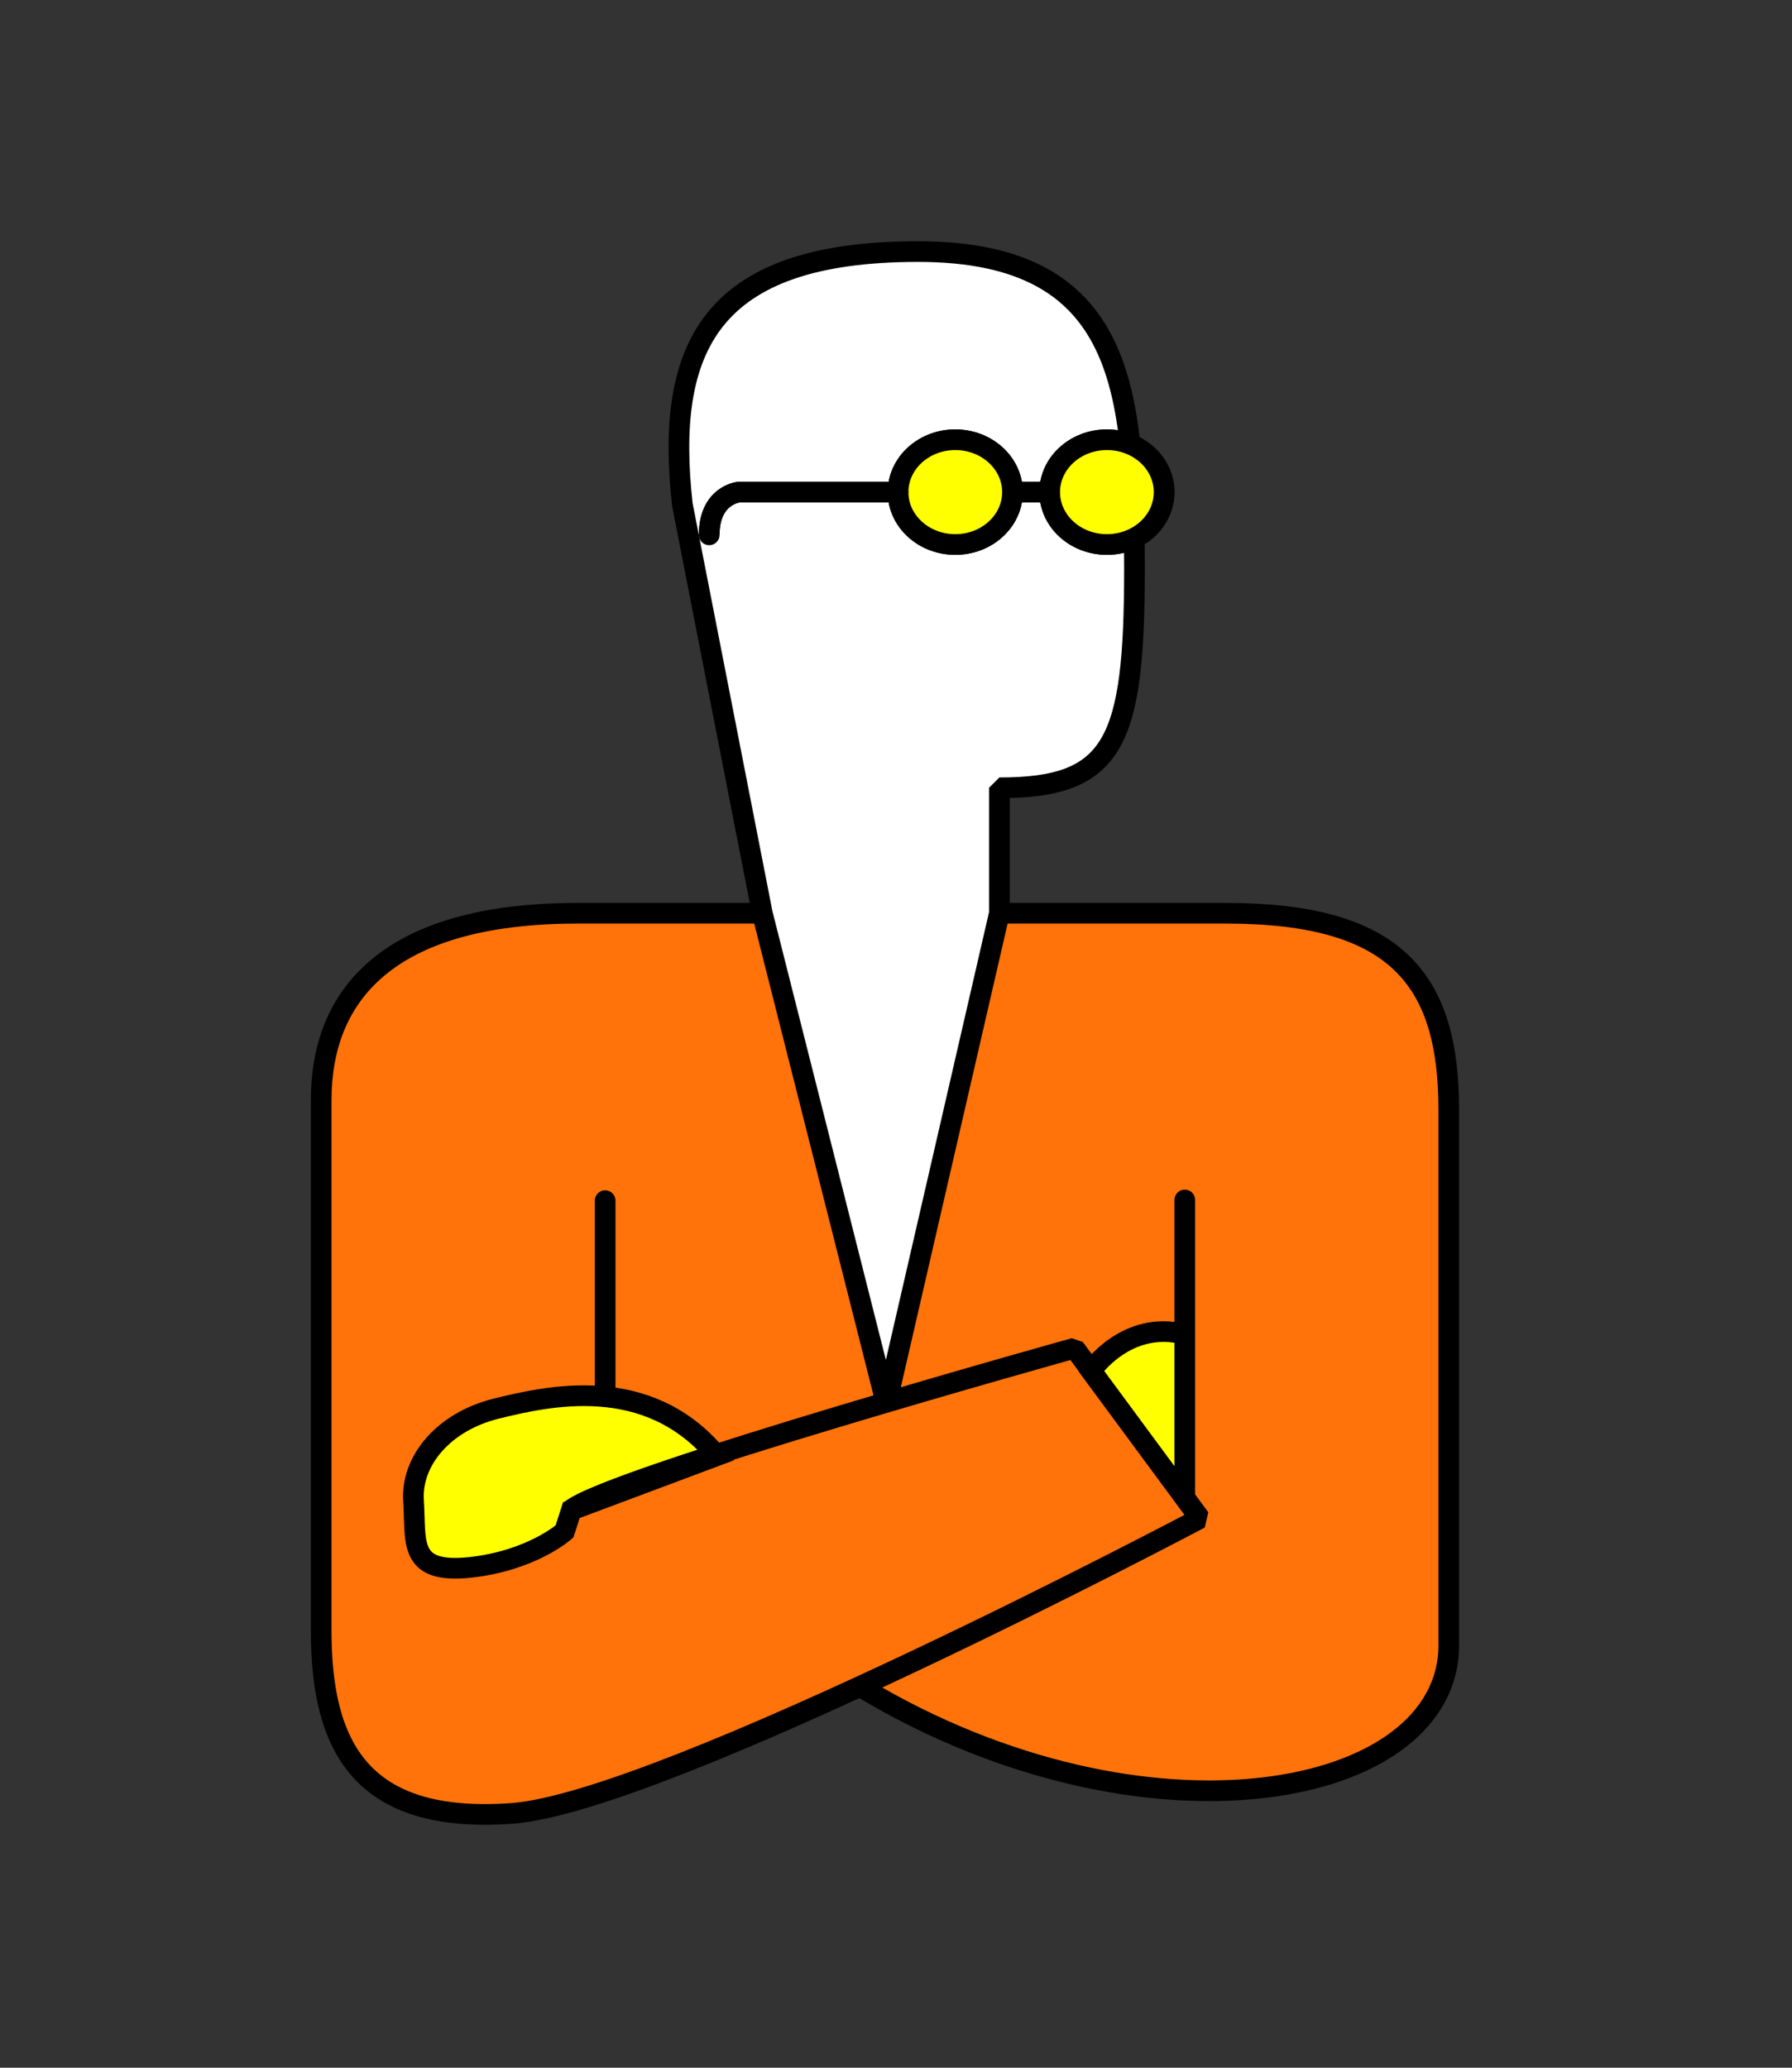 <?xml version="1.0" encoding="utf-8"?>
<!-- Generator: Adobe Illustrator 19.0.0, SVG Export Plug-In . SVG Version: 6.00 Build 0)  -->
<svg version="1.1" id="Layer_1" xmlns="http://www.w3.org/2000/svg" xmlns:xlink="http://www.w3.org/1999/xlink" x="0px" y="0px"
	 viewBox="0 0 260 300" style="enable-background:new 0 0 260 300;" xml:space="preserve">
<rect x="0" y="0" width="260" height="300" fill="#333333" stroke="none"/>
<style type="text/css">
	.st0{fill:#FF730A;}
	.st1{fill:#FFFFFF;}
	.st2{fill:none;stroke:#000000;stroke-width:3;stroke-miterlimit:10;}
	.st3{fill:#FFFF00;}
	.st4{fill:none;stroke:#000000;stroke-width:3;stroke-miterlimit:1;}
	.st5{fill:none;stroke:#000000;stroke-width:3;stroke-linecap:round;stroke-miterlimit:10;}
</style>
<g>
	<path class="st0" d="M178,132.5h-48.4h-5.6h-40c-27.9,0-37.2,12.2-37.2,27.1v77c0,16.7,5.7,28.1,27.7,26.5
		c9.8-0.7,30.5-9.2,50.5-18.4l0.5,0.3c40.9,24.4,84.9,16.1,84.9-6.3V161C210.2,142,202.6,132.5,178,132.5"/>
	<path class="st1" d="M128.6,203.7l-18-71.2L99,73.2c-2.5-22.6,3.8-36.7,34.2-36.7c30.4,0,31.4,20.7,31.4,46
		c0,25.3-2.9,31.8-19.6,31.8v18.2L128.6,203.7z"/>
	<path class="st1" d="M146.9,71.4c0,4.2-3.7,7.6-8.3,7.6c-4.6,0-8.3-3.4-8.3-7.6c0-4.2,3.7-7.6,8.3-7.6
		C143.2,63.8,146.9,67.2,146.9,71.4"/>
	<ellipse class="st2" cx="138.6" cy="71.4" rx="8.3" ry="7.6"/>
	<path class="st1" d="M168.9,71.4c0,4.2-3.7,7.6-8.3,7.6c-4.6,0-8.3-3.4-8.3-7.6c0-4.2,3.7-7.6,8.3-7.6
		C165.2,63.8,168.9,67.2,168.9,71.4"/>
	<ellipse class="st2" cx="160.6" cy="71.4" rx="8.3" ry="7.6"/>
</g>
<line class="st2" x1="152.3" y1="71.4" x2="146.9" y2="71.4"/>
<g>
	<path class="st2" d="M130.3,71.4h-23.1c0,0-4.3,0.4-4.3,6.2"/>
	<path class="st3" d="M158.3,198.9c0,0,5.1-7.5,13.6-5.3v23.7L158.3,198.9z"/>
	<path class="st3" d="M81.9,222.2c0,0-4.2,0.9-12.5,4.7c-8.4,3.8-9-3.2-9.4-9.1c-0.4-5.9,4.4-11.5,11.9-13.4
		c7.7-1.9,22.1-5.2,32.1,6.8l-21.1,7.9L81.9,222.2z"/>
	<path class="st4" d="M128.6,203.7l-18-71.2L99,73.2c-2.5-22.6,3.8-36.7,34.2-36.7s31.4,20.7,31.4,46s-2.9,31.8-19.6,31.8v18.2
		L128.6,203.7z M125.3,245c40.9,24.4,84.9,16.1,84.9-6.3V161c0-19-7.7-28.5-32.3-28.5h-33 M110.6,132.5H83.8
		c-27.9,0-37.2,12.2-37.2,27.1v77c0,16.7,5.7,28.1,27.7,26.5c22-1.6,99.8-42.8,99.8-42.8l-18.2-24.7c0,0-67.5,18.8-73.1,23.5"/>
	<path class="st3" d="M146.9,71.4c0,4.2-3.7,7.6-8.3,7.6c-4.6,0-8.3-3.4-8.3-7.6c0-4.2,3.7-7.6,8.3-7.6
		C143.2,63.8,146.9,67.2,146.9,71.4"/>
	<ellipse class="st2" cx="138.6" cy="71.4" rx="8.3" ry="7.6"/>
	<path class="st3" d="M168.9,71.4c0,4.2-3.7,7.6-8.3,7.6c-4.6,0-8.3-3.4-8.3-7.6c0-4.2,3.7-7.6,8.3-7.6
		C165.2,63.8,168.9,67.2,168.9,71.4"/>
	<ellipse class="st2" cx="160.6" cy="71.4" rx="8.3" ry="7.6"/>
</g>
<line class="st2" x1="152.3" y1="71.4" x2="146.9" y2="71.4"/>
<g>
	<path class="st5" d="M87.8,202.1v-27.9 M81.9,222.2c0,0-4.7,4.2-13.6,5.2c-9.2,1-7.9-3.7-8.3-9.6c-0.4-5.9,4.4-11.5,11.9-13.4
		c7.7-1.9,22.1-5.2,32.1,6.8l-21.1,7.9L81.9,222.2z M158.3,198.9c0,0,5.1-7.5,13.6-5.3v23.7L158.3,198.9z M171.9,217.2v-43.1
		 M130.3,71.4h-23.1c0,0-4.3,0.4-4.3,6.2"/>
</g>
</svg>

